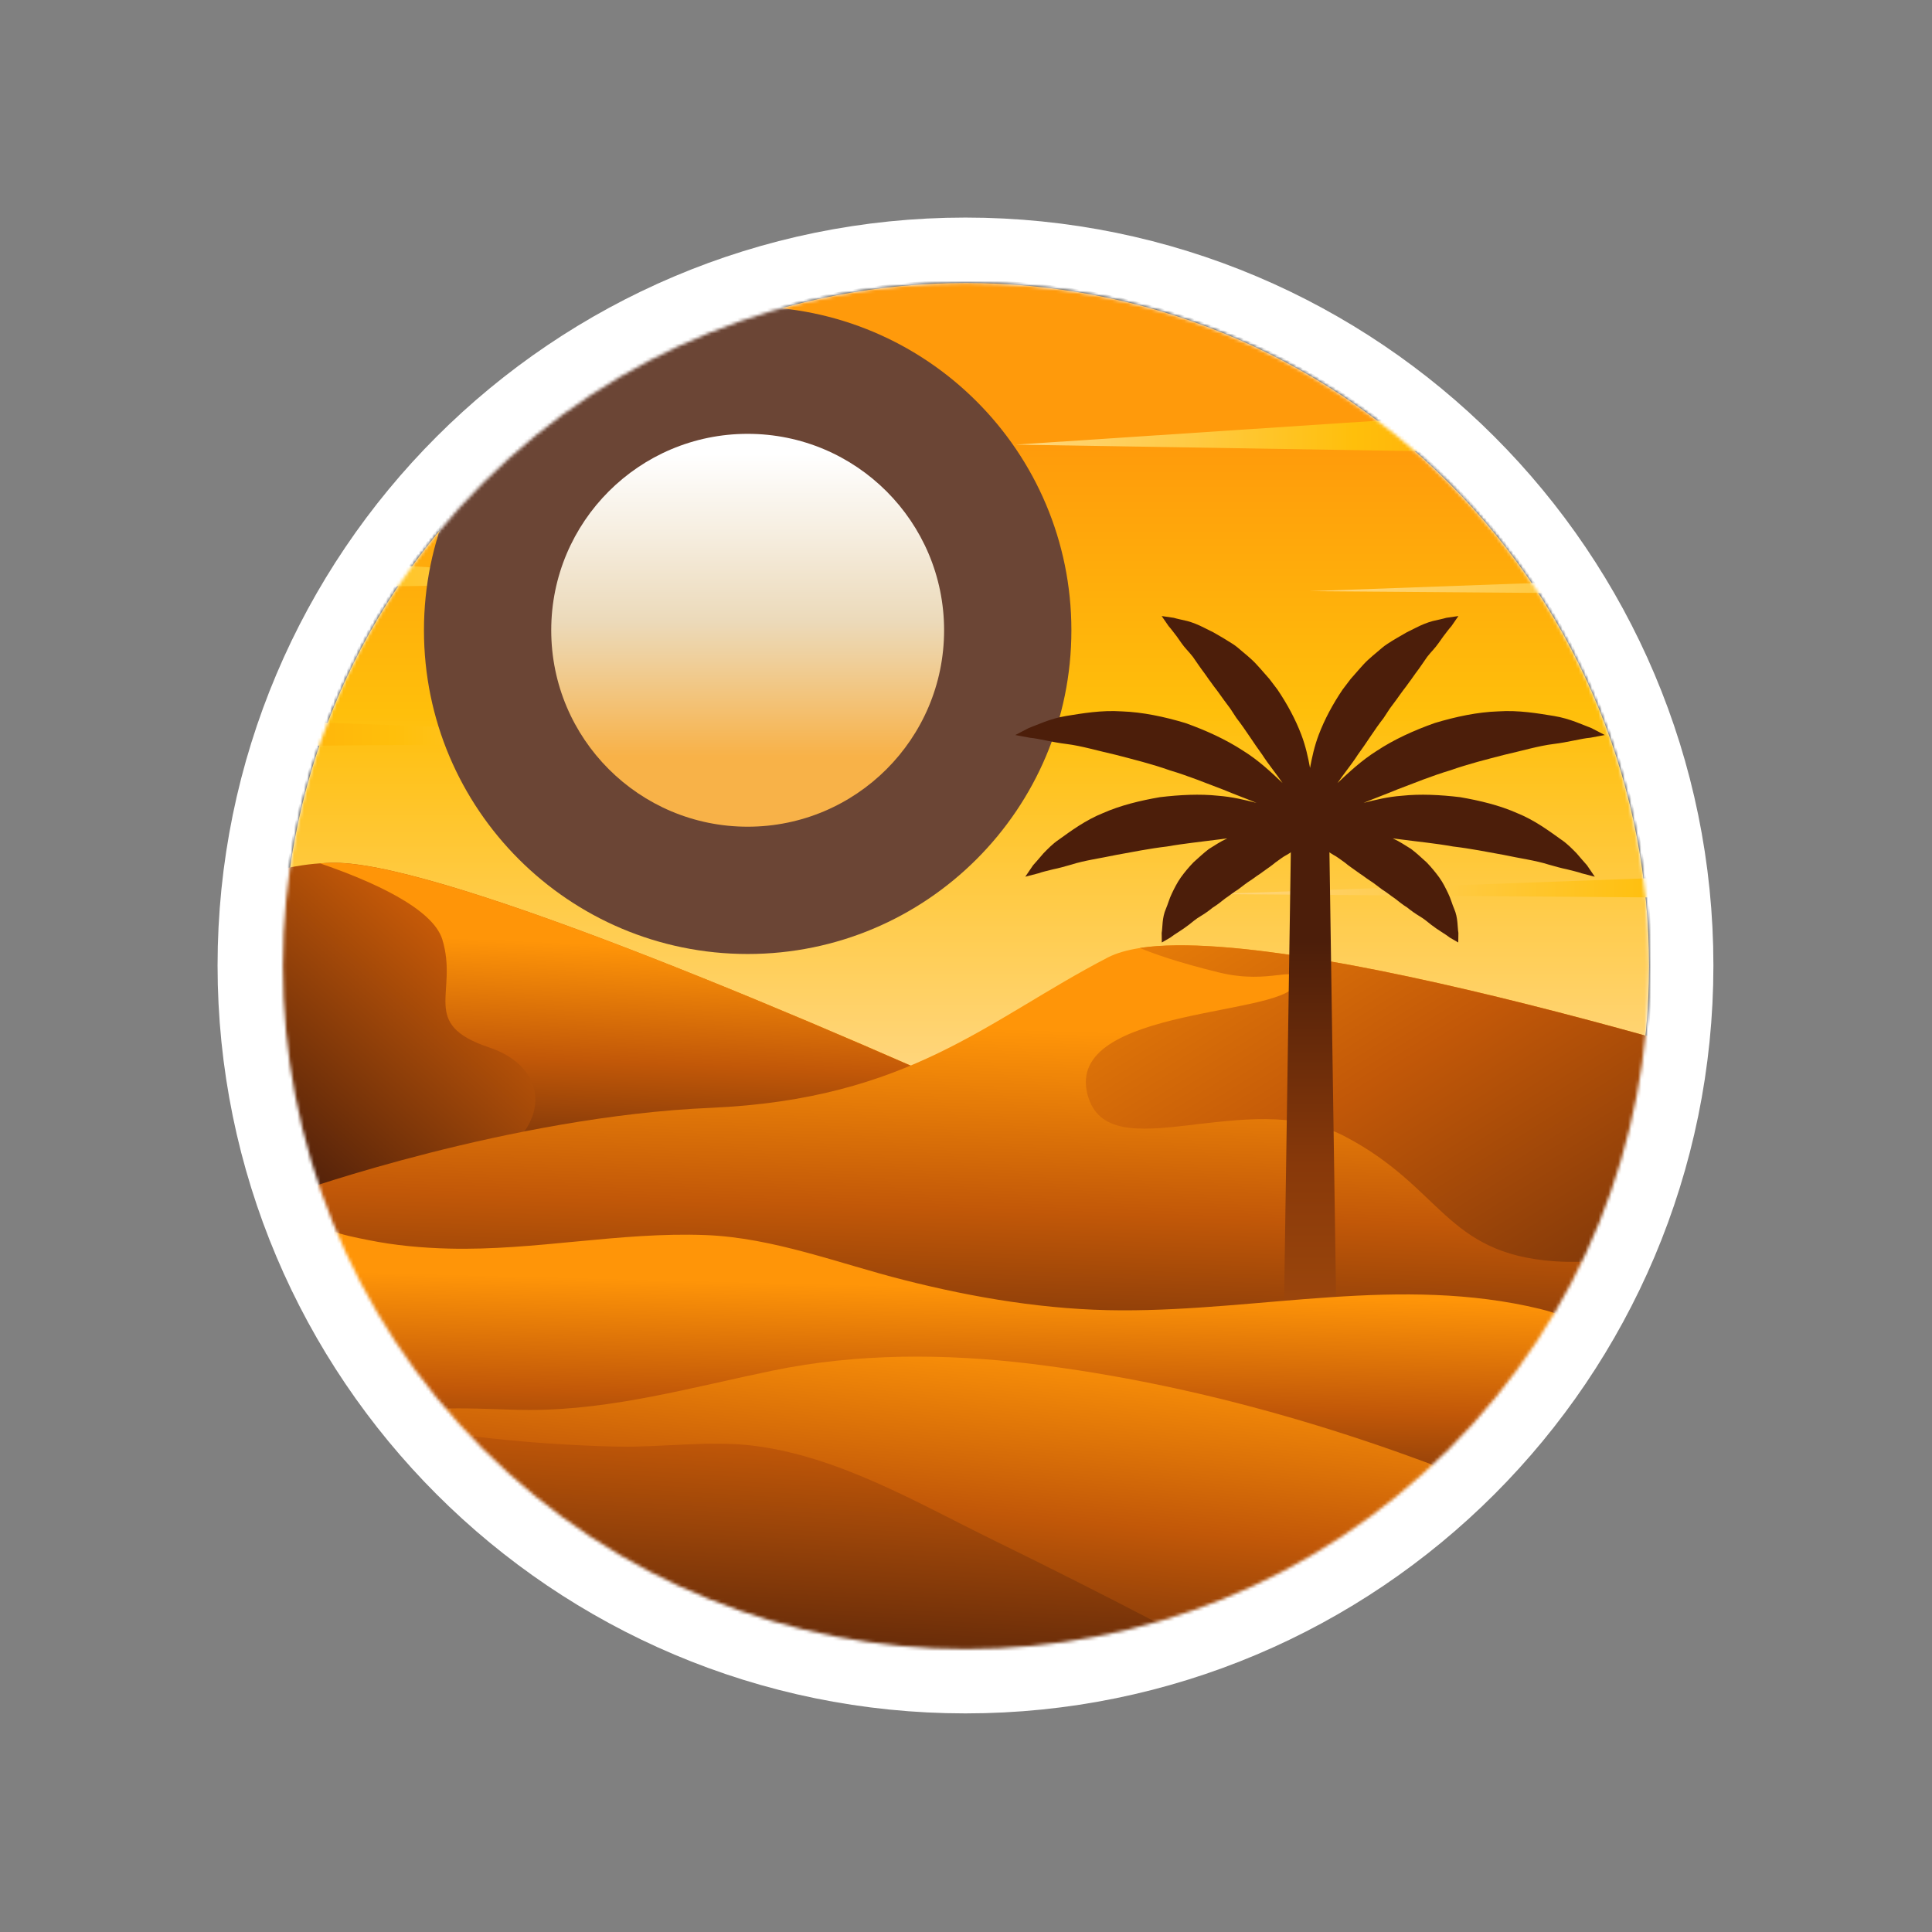 <svg width="588" height="588" viewBox="0 0 588 588" fill="none" xmlns="http://www.w3.org/2000/svg">
<rect x="0" y="0" width="588" height="588" fill="#808080" stroke="none"/>
<path d="M77.271 261.32C77.271 261.32 77.334 261.362 77.437 261.362C75.761 262.065 74.767 262.479 74.457 262.603L77.271 261.32Z" fill="url(#paint0_linear_948_82)"/>
<path d="M486.392 293.843C486.392 400.184 400.185 486.391 293.844 486.391C187.503 486.391 101.296 400.184 101.296 293.843C101.296 187.502 187.503 101.295 293.844 101.295C400.185 101.295 486.392 187.502 486.392 293.843Z" stroke="white" stroke-width="70.157"/>
<mask id="mask0_948_82" style="mask-type:luminance" maskUnits="userSpaceOnUse" x="86" y="86" width="416" height="416">
<path d="M441 441.002C522.186 359.816 522.186 228.188 441 147.002C359.814 65.816 228.186 65.816 147 147.002C65.814 228.188 65.814 359.816 147 441.002C228.186 522.188 359.814 522.188 441 441.002Z" fill="white"/>
</mask>
<g mask="url(#mask0_948_82)">
<path d="M441.312 441.314C522.67 359.956 522.67 228.048 441.312 146.69C359.954 65.332 228.046 65.332 146.688 146.69C65.33 228.048 65.33 359.956 146.688 441.314C228.046 522.672 359.954 522.672 441.312 441.314Z" fill="url(#paint1_linear_948_82)" stroke="black" stroke-width="0.883"/>
<path style="mix-blend-mode:multiply" d="M469.938 124.686L309.127 135.322L489.556 138.261" fill="url(#paint2_linear_948_82)"/>
<path style="mix-blend-mode:multiply" d="M118.229 109.004L279.04 119.64L98.611 122.579" fill="url(#paint3_linear_948_82)"/>
<path style="mix-blend-mode:multiply" d="M37.812 166.531L198.623 177.168L18.194 180.106" fill="url(#paint4_linear_948_82)"/>
<path style="mix-blend-mode:multiply" d="M590.127 264.061L369.263 272.11L609.041 273.952" fill="url(#paint5_linear_948_82)"/>
<path style="mix-blend-mode:multiply" d="M35.781 217.645L256.645 225.694L16.888 227.536" fill="url(#paint6_linear_948_82)"/>
<path style="mix-blend-mode:multiply" d="M619.551 171.891L398.687 179.92L638.444 181.782" fill="url(#paint7_linear_948_82)"/>
<path d="M417.003 391.101C417.003 391.101 129.981 527.659 119.572 529.997C109.142 532.315 -115.385 365.648 -115.385 365.648C-115.385 365.648 24.815 274.554 90.021 263.669C92.629 263.213 95.133 262.903 97.45 262.758C99.54 262.593 101.506 262.551 103.348 262.613C137.948 264.041 246.507 309.774 326.282 346.278C330.69 348.285 335.035 350.272 339.236 352.259C383.79 372.932 416.589 389.425 417.003 391.08V391.101Z" fill="url(#paint8_linear_948_82)"/>
<path d="M339.237 352.278C327.317 368.461 318.357 380.753 317.922 381.663C316.536 384.519 93.519 370.592 131.389 360.576C169.279 350.581 170.314 325.914 148.896 318.796C127.457 311.615 139.625 302.323 134.617 285.913C131.658 276.332 112.847 268.055 97.451 262.778C99.541 262.612 101.507 262.571 103.349 262.633C137.949 264.061 246.508 309.794 326.283 346.298C330.69 348.305 335.036 350.292 339.237 352.278Z" fill="url(#paint9_linear_948_82)"/>
<path d="M561.383 333.241C561.383 333.241 557.43 355.052 552.526 381.664C544.993 422.741 535.122 475.221 533.943 476.421C531.956 478.366 295.302 565.984 288.784 562.072C282.224 558.141 114.232 479.028 113.57 475.097C112.908 471.165 90.683 362.668 90.683 362.668C90.683 362.668 155.413 339.78 216.211 337.173C277.03 334.524 300.579 310.354 337.187 291.398C339.753 290.074 343.022 289.143 346.954 288.522C399.082 280.638 561.424 333.262 561.424 333.262L561.383 333.241Z" fill="url(#paint10_linear_948_82)"/>
<path d="M561.384 333.24C561.384 333.24 557.431 355.051 552.527 381.664C523.08 375.869 495.805 385.492 472.96 383.857C439.767 381.436 438.96 361.342 409.223 345.822C379.486 330.302 337.478 356.666 331.042 333.344C323.427 305.738 394.22 309.649 394.489 298.682C394.634 293.467 386.708 299.758 371.188 296.012C358.834 293.032 350.391 290.032 346.914 288.5C399.042 280.616 561.384 333.24 561.384 333.24Z" fill="url(#paint11_linear_948_82)"/>
<g style="mix-blend-mode:screen">
<path d="M227.553 290.347C281.966 290.347 326.076 246.236 326.076 191.824C326.076 137.411 281.966 93.301 227.553 93.301C173.14 93.301 129.03 137.411 129.03 191.824C129.03 246.236 173.14 290.347 227.553 290.347Z" fill="#6B4535"/>
</g>
<g style="mix-blend-mode:screen">
<path d="M304.811 204.38C311.735 161.726 282.77 121.535 240.116 114.611C197.462 107.687 157.271 136.653 150.347 179.307C143.423 221.961 172.389 262.152 215.043 269.076C257.697 275.999 297.888 247.034 304.811 204.38Z" fill="#6B4535"/>
</g>
<path style="mix-blend-mode:screen" d="M227.55 251.606C260.568 251.606 287.334 224.839 287.334 191.821C287.334 158.803 260.568 132.037 227.55 132.037C194.532 132.037 167.766 158.803 167.766 191.821C167.766 224.839 194.532 251.606 227.55 251.606Z" fill="url(#paint12_linear_948_82)"/>
<path d="M406.962 416.841H390.49L392.891 257.334H404.583L406.962 416.841Z" fill="url(#paint13_linear_948_82)"/>
<path d="M479.826 259.693C478.522 258.368 477.032 256.796 475.149 255.533C471.466 252.905 467.037 249.594 461.677 247.442C456.401 245.104 450.399 243.655 444.398 242.62C438.356 241.896 432.272 241.586 426.643 242.186C422.442 242.496 418.51 243.448 414.992 244.359C418.179 243.034 421.697 241.751 425.236 240.282C430.43 238.316 435.831 236.102 441.398 234.446C446.881 232.501 452.49 231.115 457.828 229.728C463.167 228.528 468.258 226.997 472.79 226.438C477.281 225.9 481.212 224.762 483.965 224.534C486.8 224.017 488.414 223.706 488.414 223.706C488.414 223.706 486.945 222.941 484.358 221.596C481.709 220.623 477.86 218.719 472.976 217.912C468.113 217.126 462.257 216.091 455.987 216.505C449.696 216.712 443.095 218.119 436.679 220.043C430.368 222.278 424.263 225.051 419.069 228.487C414.289 231.487 410.419 235.171 407.067 238.316C408.867 235.626 411.247 232.811 413.254 229.687C415.882 226.127 418.262 222.154 421.097 218.533C421.739 217.581 422.359 216.608 422.98 215.656C423.663 214.746 424.346 213.835 425.008 212.925C425.691 212.014 426.291 211.062 426.974 210.193C427.657 209.324 428.319 208.434 428.94 207.544C429.623 206.696 430.182 205.744 430.823 204.916C431.465 204.089 432.065 203.24 432.644 202.392C433.224 201.543 433.803 200.715 434.362 199.908C434.962 199.143 435.583 198.439 436.183 197.777C437.383 196.453 438.335 194.983 439.245 193.721C440.177 192.5 441.004 191.383 441.749 190.555C443.095 188.61 443.86 187.492 443.86 187.492C443.86 187.492 442.515 187.699 440.177 188.03C439.08 188.361 437.652 188.63 436.017 189.024C434.424 189.458 432.706 190.141 430.927 191.052C430.037 191.507 429.085 191.962 428.112 192.459C427.181 192.997 426.208 193.555 425.215 194.135C424.222 194.714 423.187 195.335 422.173 196.018C421.138 196.68 420.228 197.508 419.276 198.315C418.303 199.122 417.331 199.95 416.379 200.819C415.406 201.688 414.579 202.681 413.689 203.654C412.82 204.647 411.95 205.641 411.061 206.655C410.254 207.71 409.446 208.786 408.639 209.841C405.639 214.27 403.114 218.967 401.355 223.623C400.031 227.1 399.286 230.577 398.706 233.722C398.127 230.577 397.382 227.1 396.058 223.623C394.299 218.967 391.774 214.27 388.773 209.841C387.966 208.786 387.159 207.71 386.352 206.655C385.462 205.661 384.593 204.647 383.724 203.654C382.834 202.681 381.986 201.688 381.034 200.819C380.082 199.95 379.109 199.101 378.137 198.315C377.185 197.508 376.274 196.68 375.24 196.018C374.205 195.356 373.191 194.735 372.198 194.135C371.204 193.555 370.232 192.997 369.301 192.459C368.328 191.983 367.397 191.507 366.486 191.052C364.707 190.141 362.989 189.458 361.396 189.024C359.761 188.63 358.333 188.361 357.236 188.03C354.898 187.678 353.553 187.492 353.553 187.492C353.553 187.492 354.318 188.61 355.663 190.555C356.408 191.383 357.215 192.5 358.167 193.721C359.078 194.983 360.009 196.473 361.23 197.777C361.83 198.439 362.451 199.143 363.051 199.908C363.61 200.715 364.169 201.543 364.769 202.392C365.348 203.24 365.969 204.089 366.59 204.916C367.231 205.744 367.79 206.696 368.473 207.544C369.094 208.434 369.756 209.324 370.439 210.193C371.122 211.062 371.722 212.035 372.405 212.925C373.088 213.835 373.75 214.746 374.433 215.656C375.053 216.608 375.695 217.581 376.316 218.533C379.151 222.175 381.531 226.127 384.159 229.687C386.166 232.811 388.546 235.626 390.346 238.316C387.014 235.15 383.145 231.466 378.344 228.487C373.129 225.072 367.024 222.278 360.733 220.043C354.318 218.119 347.717 216.732 341.426 216.505C335.156 216.091 329.3 217.126 324.437 217.912C319.553 218.719 315.704 220.623 313.055 221.596C310.468 222.941 308.999 223.706 308.999 223.706C308.999 223.706 310.613 224.017 313.448 224.534C316.221 224.782 320.153 225.9 324.623 226.438C329.134 226.997 334.245 228.528 339.584 229.728C344.903 231.115 350.531 232.501 356.015 234.446C361.582 236.102 366.983 238.316 372.177 240.282C375.716 241.751 379.234 243.034 382.42 244.359C378.903 243.448 374.971 242.517 370.77 242.186C365.141 241.586 359.057 241.896 353.015 242.62C347.013 243.655 341.033 245.104 335.735 247.442C330.376 249.594 325.947 252.884 322.264 255.533C320.381 256.796 318.891 258.368 317.587 259.693C316.345 261.121 315.311 262.383 314.421 263.335C312.91 265.57 312.041 266.832 312.041 266.832C312.041 266.832 313.51 266.46 316.076 265.777C317.256 265.342 318.829 265.011 320.505 264.576C322.264 264.225 324.105 263.707 326.113 263.128C330.045 261.866 334.866 261.224 339.75 260.189C344.696 259.3 349.89 258.244 355.208 257.623C360.464 256.692 365.824 256.175 370.915 255.492C371.784 255.388 372.653 255.285 373.522 255.161C373.46 255.181 373.419 255.202 373.357 255.244C371.473 256.092 369.735 257.272 367.955 258.368C366.279 259.631 364.769 261.079 363.237 262.445C361.809 263.914 360.526 265.466 359.388 267.039C358.271 268.612 357.422 270.329 356.657 271.923C355.87 273.516 355.456 275.192 354.856 276.558C353.635 279.31 353.863 282.228 353.553 283.925C353.573 285.788 353.594 286.843 353.594 286.843C353.594 286.843 354.525 286.305 356.139 285.374C357.484 284.318 359.761 283.077 361.872 281.421C362.927 280.593 364.003 279.641 365.327 278.876C366.631 278.089 367.914 277.2 369.094 276.227C370.439 275.399 371.66 274.427 372.901 273.433C374.226 272.564 375.447 271.53 376.812 270.702C378.095 269.771 379.316 268.736 380.661 267.908C381.324 267.474 381.944 267.018 382.586 266.542C383.248 266.128 383.869 265.694 384.49 265.218C385.731 264.307 386.994 263.5 388.153 262.507C389.353 261.679 390.512 260.727 391.671 260.148C392.643 259.589 393.533 258.948 394.381 258.327H403.052C403.88 258.948 404.79 259.569 405.763 260.148C406.922 260.727 408.06 261.679 409.281 262.507C410.44 263.5 411.702 264.307 412.944 265.218C413.565 265.673 414.206 266.128 414.848 266.542C415.468 266.998 416.11 267.474 416.772 267.908C418.117 268.736 419.338 269.771 420.621 270.702C421.987 271.53 423.187 272.564 424.512 273.433C425.753 274.406 426.974 275.399 428.319 276.227C429.499 277.2 430.782 278.089 432.085 278.876C433.41 279.662 434.507 280.593 435.541 281.421C437.652 283.077 439.928 284.298 441.273 285.374C442.908 286.305 443.819 286.843 443.819 286.843C443.819 286.843 443.819 285.788 443.86 283.925C443.55 282.228 443.777 279.31 442.556 276.558C441.956 275.192 441.543 273.516 440.756 271.923C439.99 270.329 439.163 268.612 438.025 267.039C436.886 265.487 435.603 263.914 434.175 262.445C432.644 261.079 431.134 259.631 429.457 258.368C427.657 257.272 425.939 256.092 424.056 255.244C423.994 255.223 423.953 255.202 423.891 255.161C424.76 255.285 425.608 255.388 426.498 255.492C431.589 256.175 436.928 256.671 442.205 257.623C447.523 258.244 452.717 259.3 457.663 260.189C462.547 261.245 467.348 261.866 471.3 263.128C473.287 263.687 475.149 264.225 476.908 264.576C478.605 265.032 480.157 265.342 481.337 265.777C483.903 266.439 485.372 266.832 485.372 266.832C485.372 266.832 484.503 265.549 482.992 263.335C482.102 262.362 481.068 261.121 479.826 259.693Z" fill="url(#paint14_linear_948_82)"/>
<path d="M92.093 370.654C95.445 370.902 97.576 373.075 100.411 374.316C104.053 375.889 108.275 376.634 112.145 377.421C120.215 379.055 128.451 379.8 136.667 380.007C162.803 380.669 188.587 374.896 214.724 375.889C235.335 376.676 255.283 384.539 275.067 389.547C296.733 395.052 318.917 398.735 341.328 398.797C384.164 398.942 426.234 388.099 468.76 398.383C491.544 403.888 512.196 424.395 502.739 448.98C492.31 473.295 461.062 462.865 437.264 470.315C433.457 471.743 429.794 473.75 426.317 476.606C421.64 478.696 417.295 481.22 413.529 484.324C409.141 487.118 404.713 489.767 400.243 492.312C395.773 494.816 391.241 497.196 386.668 499.472C312.978 535.914 226.643 539.287 145.482 526.209C122.926 522.567 98.321 516.317 85.388 497.486C78 486.746 75.6 473.481 73.365 460.651C72.723 456.967 72.082 453.284 71.44 449.621C65.149 424.644 47.787 382.966 82.428 372.413C85.802 371.13 89.05 370.426 92.072 370.654H92.093Z" fill="url(#paint15_linear_948_82)"/>
<path d="M117.438 431.223C130.454 427.126 148.003 429.113 161.33 429.113C186.431 429.113 210.746 422.18 235.103 417.152C260.929 411.813 287.623 411.916 313.718 415.062C365.846 421.373 417.518 436.976 465.61 457.753C479.786 463.878 533.548 485.441 513.475 509.197C501.39 523.476 476.64 528.443 459.547 532.623C429.707 539.928 399.08 544.149 368.577 547.626C336.171 551.33 303.661 553.937 271.11 555.883C232.93 558.18 195.578 565.898 161.847 541.976C150.051 533.616 139.353 522.586 129.751 511.805C115.99 496.347 98.503 477.702 99.538 455.125C100.179 441.115 107.484 434.348 117.479 431.203L117.438 431.223Z" fill="url(#paint16_linear_948_82)"/>
<path d="M119.966 442.152C121.539 439.793 124.498 437.91 129.361 436.896C134.265 435.882 139.335 436.565 144.302 437.165C158.684 438.903 173.149 439.938 187.635 440.269C201.21 440.579 215.757 438.344 229.105 439.979C255.241 443.166 279.267 457.445 302.485 468.806C319.061 476.917 335.533 485.216 351.881 493.741C365.787 500.984 386.232 507.627 395.607 520.354C406.471 535.108 425.675 569.046 406.305 584.463C393.061 594.996 369.967 592.285 354.509 590.733C304.12 585.663 253.875 570.019 206.487 552.719C203.527 551.643 170.852 541.461 171.452 537.24C172.031 533.122 166.775 526.293 164.934 522.961C159.595 513.276 153.821 503.819 148.027 494.383C142.046 484.636 136.5 473.213 128.45 465.267C122.015 458.914 115.703 448.67 119.987 442.173L119.966 442.152Z" fill="url(#paint17_linear_948_82)"/>
</g>
<defs>
<linearGradient id="paint0_linear_948_82" x1="75.947" y1="262.355" x2="75.947" y2="261.362" gradientUnits="userSpaceOnUse">
<stop stop-color="#FFD67F"/>
<stop offset="0.57" stop-color="#FFBF0B"/>
<stop offset="1" stop-color="#FF9A0B"/>
</linearGradient>
<linearGradient id="paint1_linear_948_82" x1="294.005" y1="327.502" x2="294.005" y2="133.643" gradientUnits="userSpaceOnUse">
<stop stop-color="#FFD67F"/>
<stop offset="0.57" stop-color="#FFBF0B"/>
<stop offset="1" stop-color="#FF9A0B"/>
</linearGradient>
<linearGradient id="paint2_linear_948_82" x1="309.127" y1="131.473" x2="489.556" y2="131.473" gradientUnits="userSpaceOnUse">
<stop stop-color="#FFD67F"/>
<stop offset="0.57" stop-color="#FFBF0B"/>
<stop offset="1" stop-color="#FF9A0B"/>
</linearGradient>
<linearGradient id="paint3_linear_948_82" x1="279.061" y1="115.791" x2="98.611" y2="115.791" gradientUnits="userSpaceOnUse">
<stop stop-color="#FFD67F"/>
<stop offset="0.57" stop-color="#FFBF0B"/>
<stop offset="1" stop-color="#FF9A0B"/>
</linearGradient>
<linearGradient id="paint4_linear_948_82" x1="198.644" y1="173.319" x2="18.194" y2="173.319" gradientUnits="userSpaceOnUse">
<stop stop-color="#FFD67F"/>
<stop offset="0.57" stop-color="#FFBF0B"/>
<stop offset="1" stop-color="#FF9A0B"/>
</linearGradient>
<linearGradient id="paint5_linear_948_82" x1="369.263" y1="269.006" x2="609.041" y2="269.006" gradientUnits="userSpaceOnUse">
<stop stop-color="#FFD67F"/>
<stop offset="0.57" stop-color="#FFBF0B"/>
<stop offset="1" stop-color="#FF9A0B"/>
</linearGradient>
<linearGradient id="paint6_linear_948_82" x1="256.666" y1="222.59" x2="16.888" y2="222.59" gradientUnits="userSpaceOnUse">
<stop stop-color="#FFD67F"/>
<stop offset="0.57" stop-color="#FFBF0B"/>
<stop offset="1" stop-color="#FF9A0B"/>
</linearGradient>
<linearGradient id="paint7_linear_948_82" x1="398.687" y1="176.836" x2="638.444" y2="176.836" gradientUnits="userSpaceOnUse">
<stop stop-color="#FFD67F"/>
<stop offset="0.57" stop-color="#FFBF0B"/>
<stop offset="1" stop-color="#FF9A0B"/>
</linearGradient>
<linearGradient id="paint8_linear_948_82" x1="232.477" y1="287.26" x2="131.305" y2="400.123" gradientUnits="userSpaceOnUse">
<stop stop-color="#FF9508"/>
<stop offset="0.43" stop-color="#C25808"/>
<stop offset="1" stop-color="#4C1E0A"/>
</linearGradient>
<linearGradient id="paint9_linear_948_82" x1="219.13" y1="288.79" x2="215.695" y2="371.379" gradientUnits="userSpaceOnUse">
<stop stop-color="#FF9508"/>
<stop offset="0.43" stop-color="#C25808"/>
<stop offset="1" stop-color="#4C1E0A"/>
</linearGradient>
<linearGradient id="paint10_linear_948_82" x1="327.129" y1="313.665" x2="322.991" y2="442.338" gradientUnits="userSpaceOnUse">
<stop stop-color="#FF9508"/>
<stop offset="0.43" stop-color="#C25808"/>
<stop offset="1" stop-color="#4C1E0A"/>
</linearGradient>
<linearGradient id="paint11_linear_948_82" x1="371.333" y1="214.251" x2="522.045" y2="455.106" gradientUnits="userSpaceOnUse">
<stop stop-color="#FF9508"/>
<stop offset="0.43" stop-color="#C25808"/>
<stop offset="1" stop-color="#4C1E0A"/>
</linearGradient>
<linearGradient id="paint12_linear_948_82" x1="227.55" y1="138.142" x2="227.55" y2="230.457" gradientUnits="userSpaceOnUse">
<stop stop-color="white"/>
<stop offset="0.26" stop-color="#F6EEE0"/>
<stop offset="0.55" stop-color="#ECDABA"/>
<stop offset="0.68" stop-color="#EFCF9B"/>
<stop offset="0.97" stop-color="#F7B44F"/>
<stop offset="1" stop-color="#F8B248"/>
</linearGradient>
<linearGradient id="paint13_linear_948_82" x1="398.726" y1="420.877" x2="398.726" y2="286.326" gradientUnits="userSpaceOnUse">
<stop stop-color="#A64D0D"/>
<stop offset="0.49" stop-color="#88390A"/>
<stop offset="1" stop-color="#4C1E0A"/>
</linearGradient>
<linearGradient id="paint14_linear_948_82" x1="398.727" y1="420.876" x2="398.727" y2="286.326" gradientUnits="userSpaceOnUse">
<stop stop-color="#A64D0D"/>
<stop offset="0.49" stop-color="#88390A"/>
<stop offset="1" stop-color="#4C1E0A"/>
</linearGradient>
<linearGradient id="paint15_linear_948_82" x1="284.027" y1="391.554" x2="281.958" y2="472.074" gradientUnits="userSpaceOnUse">
<stop stop-color="#FF9508"/>
<stop offset="0.43" stop-color="#C25808"/>
<stop offset="1" stop-color="#4C1E0A"/>
</linearGradient>
<linearGradient id="paint16_linear_948_82" x1="315.457" y1="407.922" x2="303.351" y2="531.65" gradientUnits="userSpaceOnUse">
<stop stop-color="#FF9508"/>
<stop offset="0.43" stop-color="#C25808"/>
<stop offset="1" stop-color="#4C1E0A"/>
</linearGradient>
<linearGradient id="paint17_linear_948_82" x1="274.01" y1="379.719" x2="265.774" y2="520.519" gradientUnits="userSpaceOnUse">
<stop stop-color="#FF9508"/>
<stop offset="0.43" stop-color="#C25808"/>
<stop offset="1" stop-color="#4C1E0A"/>
</linearGradient>
</defs>
</svg>
